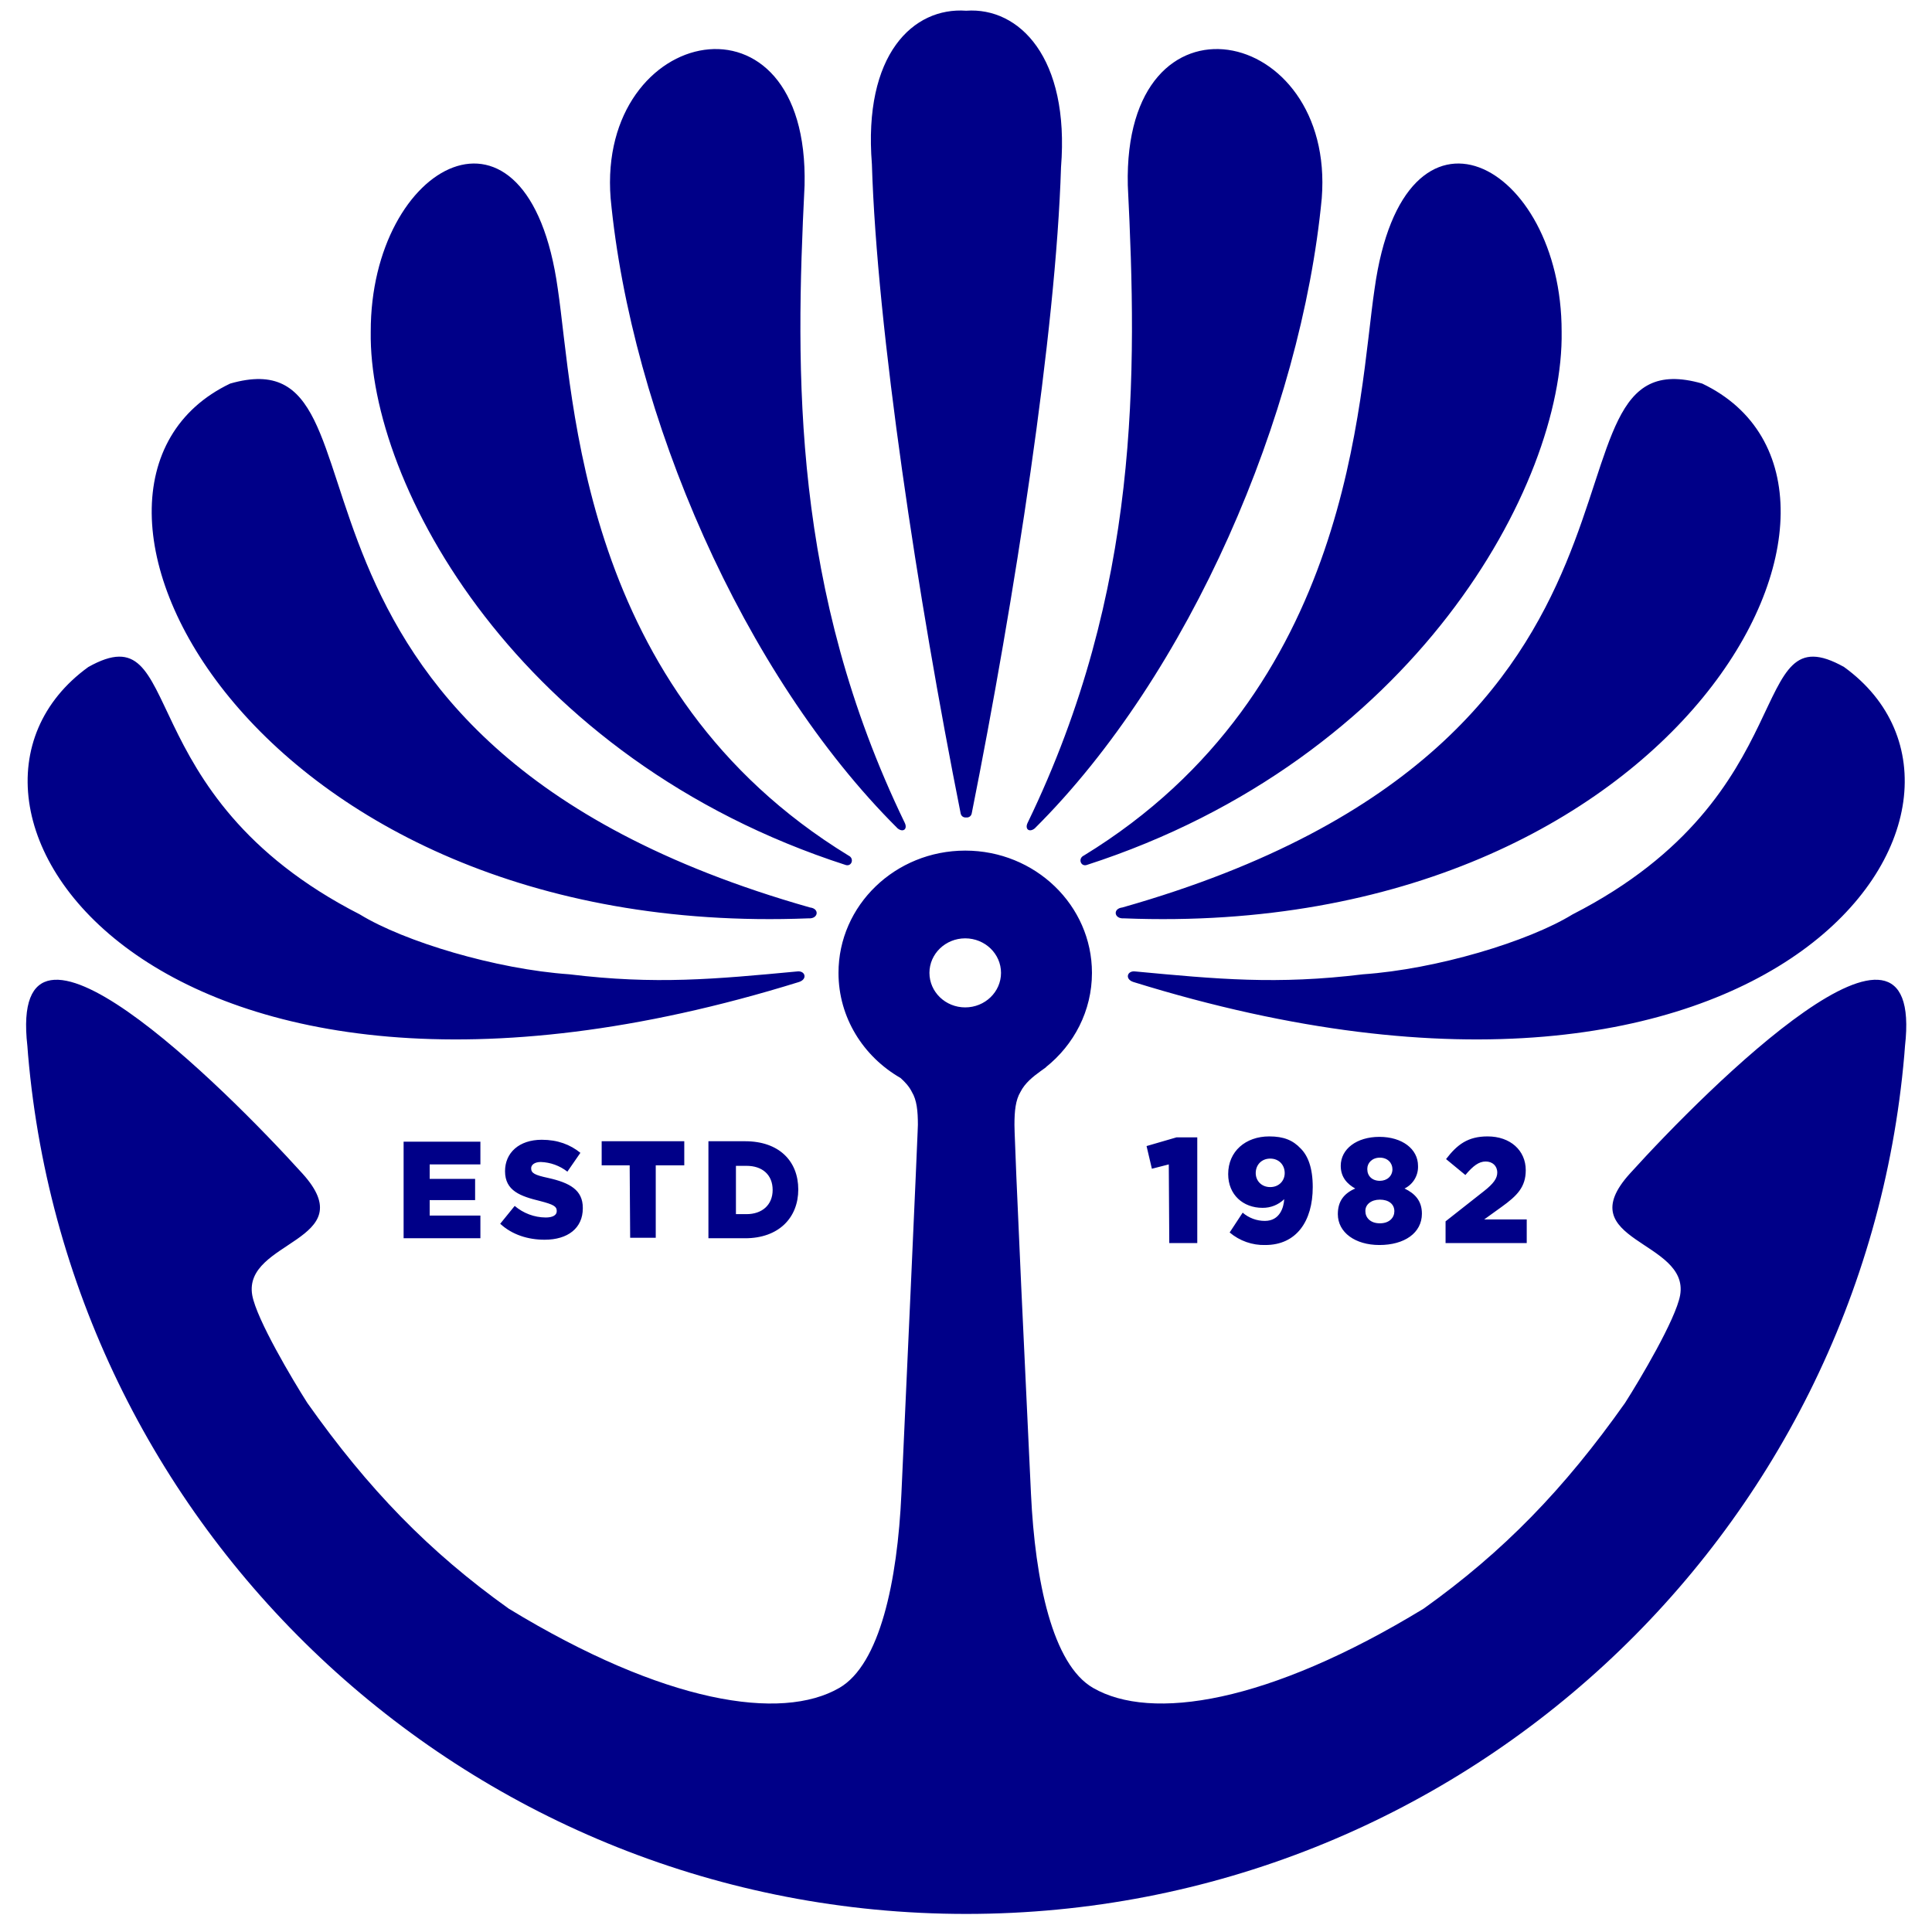 <svg xmlns="http://www.w3.org/2000/svg"
     viewBox="0 0 512 512">
  <style>
  path {
    fill: #008;
  }
  @media (prefers-color-scheme: dark) {
    path {
      fill: #fff;
    }
  }
  </style>
  <path d="M 214.29,243.37
           C 216.84,243.55 217.28,240.79 214.65,240.49
             58.04,196.01 109.01,87.90 61.00,101.65
             4.33,128.72 66.11,249.25 214.29,243.37 Z
           M 237.89,219.54
           C 239.34,220.69 240.58,219.72 239.76,218.04
             209.90,156.34 210.73,99.16 213.22,49.13
             214.49,-5.21 158.23,6.55 161.82,52.53
             167.26,109.84 196.83,178.71 237.89,219.54 Z
           M 224.17,229.25
           C 225.74,229.67 226.46,227.47 224.86,226.73
             153.48,183.06 152.11,105.28 147.82,76.53
             140.02,20.47 98.18,43.05 98.25,87.90
             97.61,128.38 137.30,201.20 224.17,229.25 Z
           M 211.74,260.24
           C 214.11,259.47 213.38,257.13 211.19,257.45
             189.58,259.47 173.77,261.00 150.87,258.20
             131.45,256.85 107.15,249.56 95.36,242.33
             32.99,210.45 49.85,161.95 23.41,176.76
             -26.37,212.77 40.19,313.48 211.74,260.24 Z
           M 256.05,2.84
           C 242.00,1.85 228.73,14.39 231.06,43.47
             232.38,87.20 243.23,158.65 254.59,215.60
             254.77,216.38 255.44,216.71 256.05,216.63
             256.66,216.71 257.33,216.38 257.51,215.60
             268.87,158.65 279.85,88.05 281.18,44.32
             283.50,15.23 270.10,1.85 256.05,2.84 Z
           M 195.03,308.96
           C 195.03,308.96 195.03,321.76 195.03,321.76
             195.03,321.76 197.85,321.76 197.85,321.76
             201.95,321.76 204.76,319.32 204.76,315.36
             204.76,311.26 201.95,308.96 197.85,308.96
             197.85,308.96 195.03,308.96 195.03,308.96 Z
           M 187.74,302.44
           C 187.74,302.44 197.47,302.44 197.47,302.44
             206.43,302.44 211.55,307.68 211.55,315.23
             211.55,322.65 206.43,328.15 197.47,328.15
             197.47,328.15 187.74,328.15 187.74,328.15
             187.74,328.15 187.74,302.44 187.74,302.44 Z
           M 166.87,308.83
           C 166.87,308.83 159.45,308.83 159.45,308.83
             159.45,308.83 159.45,302.44 159.45,302.44
             159.45,302.44 181.34,302.44 181.34,302.44
             181.34,302.44 181.34,308.83 181.34,308.83
             181.34,308.83 173.78,308.83 173.78,308.83
             173.78,308.83 173.78,328.02 173.78,328.02
             173.78,328.02 167.00,328.02 167.00,328.02
             167.00,328.02 166.87,308.83 166.87,308.83 Z
           M 132.56,324.31
           C 132.56,324.31 136.40,319.58 136.40,319.58
             138.69,321.53 141.59,322.62 144.60,322.65
             146.52,322.65 147.54,322.01 147.54,320.99
             147.54,320.99 147.54,320.86 147.54,320.86
             147.54,319.71 146.64,319.20 143.19,318.30
             137.94,317.02 133.84,315.61 133.84,310.37
             133.84,305.51 137.55,302.05 143.57,302.05
             147.80,302.05 151.12,303.33 153.81,305.51
             153.81,305.51 150.36,310.50 150.36,310.50
             148.34,308.92 145.87,308.03 143.32,307.94
             141.65,307.94 140.76,308.71 140.76,309.60
             140.76,310.88 141.65,311.39 145.24,312.16
             151.00,313.44 154.45,315.36 154.45,320.09
             154.45,320.09 154.45,320.22 154.45,320.22
             154.45,325.47 150.48,328.54 144.34,328.54
             139.99,328.54 135.76,327.26 132.56,324.31
             132.56,324.31 132.56,324.31 132.56,324.31 Z
           M 106.96,302.56
           C 106.96,302.56 127.31,302.56 127.31,302.56
             127.31,302.56 127.31,308.58 127.31,308.58
             127.31,308.58 113.87,308.58 113.87,308.58
             113.87,308.58 113.87,312.42 113.87,312.42
             113.87,312.42 125.91,312.42 125.91,312.42
             125.91,312.42 125.91,318.04 125.91,318.04
             125.91,318.04 113.87,318.04 113.87,318.04
             113.87,318.04 113.87,322.14 113.87,322.14
             113.87,322.14 127.31,322.14 127.31,322.14
             127.31,322.14 127.31,328.15 127.31,328.15
             127.31,328.15 106.96,328.15 106.96,328.15
             106.96,328.15 106.96,302.56 106.96,302.56
             106.96,302.56 106.96,302.56 106.96,302.56 Z
           M 383.09,323.67
           C 383.09,323.67 393.33,315.61 393.33,315.61
             395.76,313.69 396.79,312.29 396.79,310.75
             396.79,308.96 395.51,307.81 393.72,307.81
             391.92,307.81 390.39,308.96 388.34,311.39
             388.34,311.39 383.22,307.17 383.22,307.17
             386.16,303.33 388.98,301.16 394.23,301.16
             400.25,301.16 404.34,304.87 404.34,310.11
             404.34,314.59 402.04,316.89 397.94,319.84
             397.94,319.84 393.33,323.16 393.33,323.16
             393.33,323.16 404.60,323.16 404.60,323.16
             404.60,323.16 404.60,329.43 404.60,329.43
             404.60,329.43 383.09,329.43 383.09,329.43
             383.09,329.43 383.09,323.67 383.09,323.67 Z
           M 354.54,321.76
           C 354.54,318.30 356.21,316.25 359.15,314.97
             357.10,313.82 355.31,312.03 355.31,308.96
             355.31,304.48 359.54,301.28 365.55,301.28
             371.57,301.28 375.79,304.48 375.79,308.96
             375.90,311.50 374.49,313.86 372.21,314.97
             374.90,316.25 376.82,318.17 376.82,321.63
             376.82,326.74 372.21,329.94 365.55,329.94
             359.15,329.94 354.54,326.62 354.54,321.76
             354.54,321.76 354.54,321.76 354.54,321.76 Z
           M 369.52,320.99
           C 369.52,319.07 367.98,317.92 365.68,317.92
             363.38,317.92 361.84,319.20 361.84,320.86
             361.84,320.86 361.84,320.99 361.84,320.99
             361.84,322.65 363.12,324.19 365.68,324.19
             368.24,324.19 369.52,322.65 369.52,320.99
             369.52,320.99 369.52,320.99 369.52,320.99 Z
           M 369.01,309.86
           C 369.01,308.19 367.73,306.79 365.68,306.79
             363.63,306.79 362.35,308.19 362.35,309.73
             362.35,309.73 362.35,309.86 362.35,309.86
             362.35,311.65 363.63,312.93 365.68,312.93
             367.60,312.93 369.01,311.65 369.01,309.86
             369.01,309.86 369.01,309.86 369.01,309.86 Z
           M 340.33,317.79
           C 338.80,319.29 336.72,320.12 334.57,320.09
             329.45,320.09 325.48,316.64 325.48,311.14
             325.48,305.12 330.09,301.16 336.36,301.16
             340.21,301.16 342.64,302.18 344.69,304.36
             346.61,306.27 347.89,309.47 347.89,314.59
             347.89,323.67 343.53,329.94 335.34,329.94
             331.88,330.04 328.51,328.85 325.87,326.62
             325.87,326.62 329.32,321.37 329.32,321.37
             330.96,322.78 333.05,323.56 335.21,323.55
             339.18,323.55 340.21,319.96 340.33,317.79
             340.33,317.79 340.33,317.79 340.33,317.79 Z
           M 340.46,310.88
           C 340.46,308.71 338.93,307.04 336.62,307.04
             334.32,307.04 332.78,308.71 332.78,310.88
             332.78,312.93 334.32,314.59 336.62,314.59
             338.93,314.59 340.46,312.93 340.46,310.88 Z
           M 309.74,308.58
           C 309.74,308.58 305.26,309.73 305.26,309.73
             305.26,309.73 303.85,303.72 303.85,303.72
             303.85,303.72 311.79,301.41 311.79,301.41
             311.79,301.41 317.29,301.41 317.29,301.41
             317.29,301.41 317.29,329.43 317.29,329.43
             317.29,329.43 309.87,329.43 309.87,329.43
             309.87,329.43 309.74,308.58 309.74,308.58 Z
           M 431.94,311.01
           C 415.62,329.03 447.81,328.66 445.25,343.25
             444.10,349.65 434.50,365.77 430.66,371.78
             414.53,394.61 398.43,411.21 377.29,426.30
             336.03,451.44 305.05,456.21 289.67,447.31
             278.91,441.09 274.32,419.01 273.22,395.90
             268.72,301.85 268.84,298.09 268.84,298.09
             268.84,294.38 269.15,291.52 270.42,289.40
             271.61,287.02 273.75,285.33 275.75,283.88
             275.85,283.81 275.94,283.74 276.04,283.67
             276.44,283.38 276.84,283.10 277.22,282.82
             277.22,282.82 277.16,282.82 277.16,282.82
             284.62,276.88 289.38,267.88 289.38,257.82
             289.38,239.93 274.34,225.42 255.80,225.42
             237.25,225.42 222.21,239.93 222.21,257.82
             222.21,269.67 228.81,280.02 238.64,285.67
             239.84,286.73 240.94,287.93 241.67,289.40
             242.95,291.52 243.25,294.38 243.25,298.09
             243.25,298.09 243.23,300.72 238.88,395.90
             237.83,419.01 233.19,441.09 222.43,447.31
             207.05,456.22 176.07,451.44 134.81,426.30
             113.67,411.21 97.57,394.61 81.44,371.78
             77.60,365.77 68.00,349.65 66.85,343.25
             64.29,328.66 96.48,329.03 80.16,311.01
             59.33,288.00 1.97,230.96 7.26,277.24
             7.26,277.24 7.44,279.58 7.44,279.58
             18.48,407.13 125.57,507.21 256.05,507.21
             256.05,507.21 256.05,507.21 256.05,507.21
             386.53,507.21 493.63,407.13 504.66,279.58
             504.66,279.58 504.84,277.24 504.84,277.24
             510.13,230.96 452.77,288.00 431.94,311.01 Z
           M 255.79,248.67
           C 261.03,248.67 265.28,252.77 265.28,257.82
             265.28,262.87 261.03,266.97 255.79,266.97
             250.56,266.97 246.31,262.88 246.31,257.82
             246.31,252.77 250.56,248.67 255.79,248.67 Z
           M 297.81,243.37
           C 295.26,243.55 294.82,240.79 297.44,240.49
             454.06,196.01 403.09,87.90 451.10,101.65
             507.77,128.72 445.99,249.25 297.81,243.37 Z
           M 274.21,219.54
           C 272.76,220.69 271.52,219.72 272.34,218.04
             302.19,156.34 301.37,99.16 298.88,49.13
             297.61,-5.21 353.87,6.55 350.28,52.53
             344.84,109.84 315.27,178.71 274.21,219.54 Z
           M 287.93,229.25
           C 286.36,229.67 285.64,227.47 287.23,226.73
             358.62,183.06 359.99,105.28 364.28,76.53
             372.08,20.47 413.91,43.05 413.85,87.90
             414.49,128.38 374.80,201.20 287.93,229.25 Z
           M 300.36,260.24
           C 297.99,259.47 298.72,257.13 300.91,257.45
             322.52,259.47 338.33,261.00 361.23,258.20
             380.65,256.85 404.94,249.56 416.74,242.33
             479.11,210.45 462.25,161.95 488.69,176.76
             538.47,212.77 471.90,313.48 300.36,260.24 Z" />
</svg>
